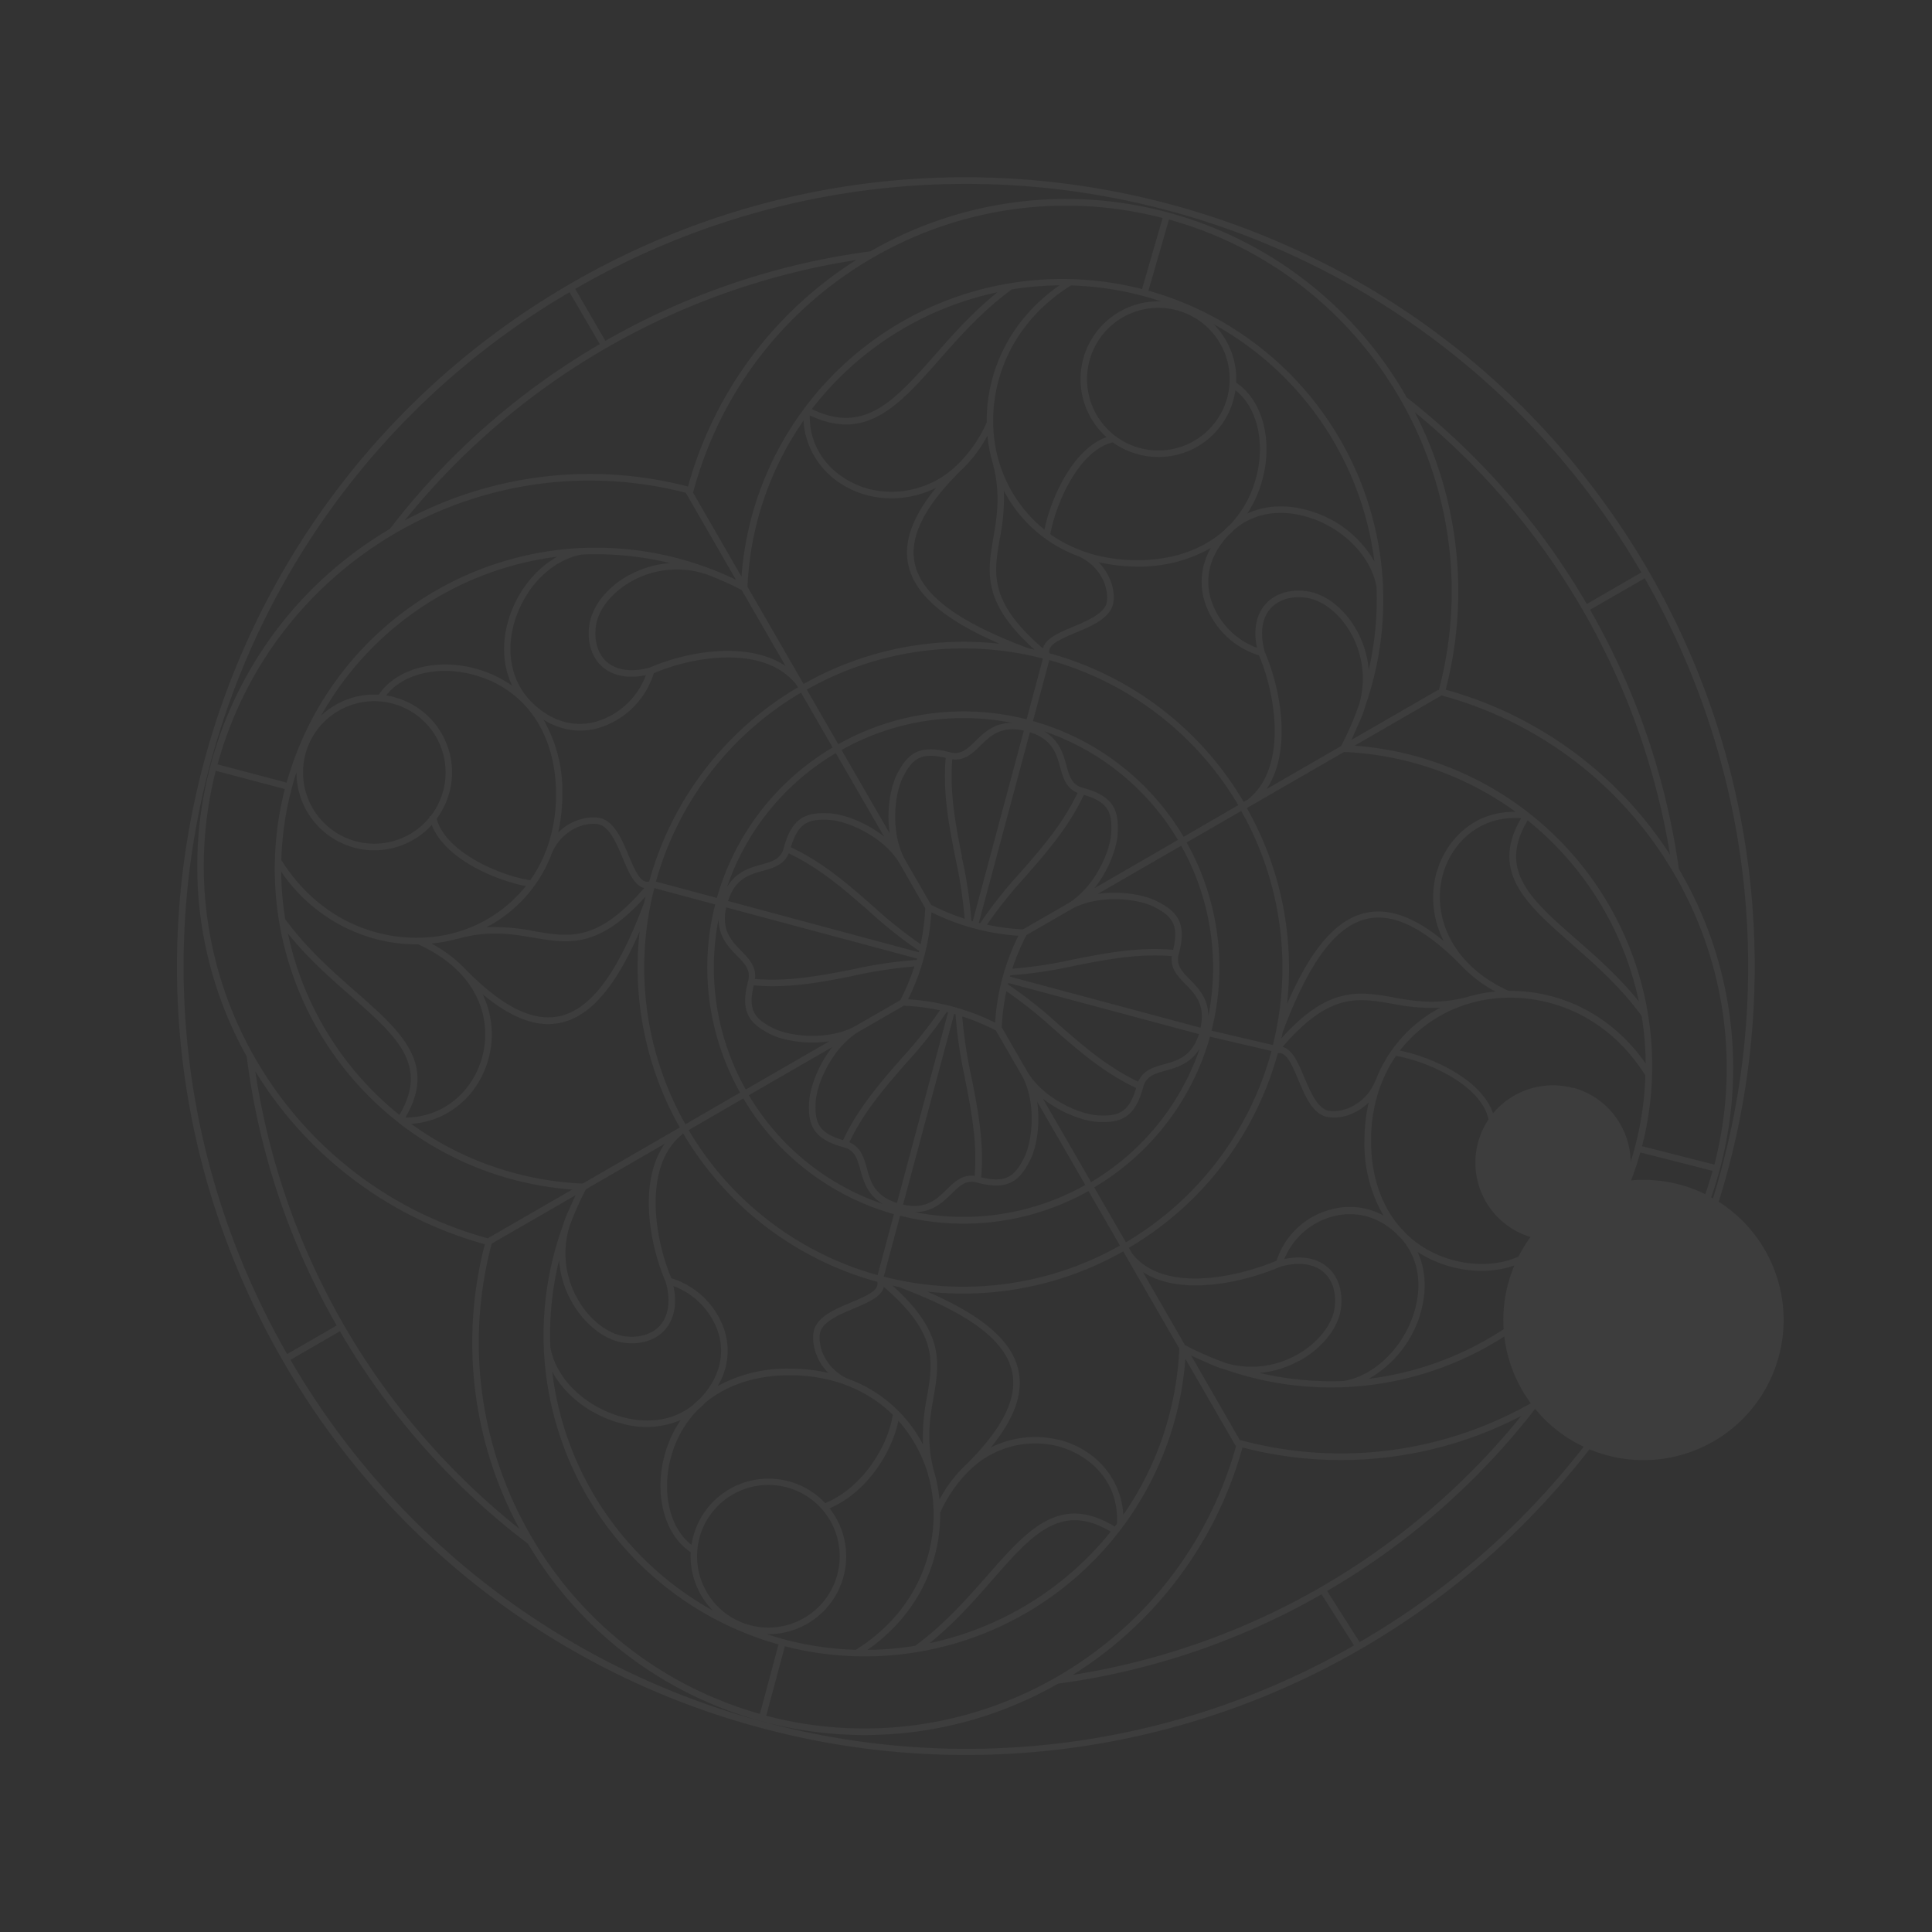 <svg xmlns="http://www.w3.org/2000/svg" width="1146.426" height="1146.415" viewBox="0 0 1146.426 1146.415"><rect x="0" y="0" width="1146.426" height="1146.415" fill="#333333" stroke="none"/><defs><style>.a{opacity:0.05;}.b{fill:#fff;}</style></defs><g class="a" transform="matrix(0.966, 0.259, -0.259, 0.966, 242.266, 0.002)"><g transform="translate(-0.001 -0.001)"><path class="b" d="M468.019,936.037A468.018,468.018,0,0,0,798.96,137.079c-182.773-182.773-479.108-182.773-661.881,0s-182.773,479.108,0,661.881A464.94,464.94,0,0,0,468.019,936.037Zm0-3.89A462.589,462.589,0,0,1,141.447,797.4l23.921-23.983a429.226,429.226,0,0,0,140.405,92.875c90.706,88.284,235.395,87.7,325.387-1.31a429.142,429.142,0,0,0,137.181-91.648l26.459,24.3A461.07,461.07,0,0,1,468.019,932.147ZM121.894,576.183c-16.245-8.008-34.529-17.119-51.17-30.515a184.892,184.892,0,0,1-9.61-26.6,98.783,98.783,0,0,0,64.066,24.087,95.243,95.243,0,0,0,25.668-3.515c39.334,6.635,53.645,32.179,53.916,53.874.27,22.881-13.853,41.83-34.7,47.343C180.053,604.93,154.3,592.2,121.894,576.183ZM166.2,640.271a187.976,187.976,0,0,1-91.731-86.8c15.164,11.108,31.2,19.074,45.762,26.209,32.033,15.85,55.393,27.415,45.97,60.593ZM304.775,177.411c28.559,0,40.416-23.879,54.935-53.1,8.071-16.245,17.223-34.633,30.64-51.191a187.2,187.2,0,0,1,26.646-9.631c-24.358,29-28.206,62.569-20.593,89.735a80.893,80.893,0,0,1-9.506,27.311h0c-.333.541-.6,1.04-.915,1.56a55.642,55.642,0,0,1-46.511,27.332c-18.846.166-39.646-9.984-45.554-33.052A62.152,62.152,0,0,0,304.775,177.411Zm-10.65-4.971a187.914,187.914,0,0,1,88.424-95.476c-11.129,15.164-19.137,31.2-26.313,45.762C340.053,155.113,328.259,178.888,294.125,172.44Zm110.847,1.29c.208.4.437.79.666,1.186l.458.728c9.36,16.183,10.671,30.2,11.815,42.642,1.914,20.8,3.619,38.981,40.749,57.764l-3.6.187c-44.8-4.285-69.683-14.249-78.315-31.368C369.59,230.682,373.6,211,388.914,184.837a79.333,79.333,0,0,0,9.922-24.15,88.477,88.477,0,0,0,5.658,12.21h0Zm406.78,188.476C828,370.235,846.365,379.325,862.9,392.7a183.89,183.89,0,0,1,9.631,26.646c-29-24.358-62.569-28.185-89.734-20.572-38.835-6.573-55.871-33.281-55.5-56.994.27-18.721,11.628-39.105,36.173-43.89C753.76,333.563,779.449,346.251,811.752,362.206Zm-44.2-64.066a187.935,187.935,0,0,1,91.523,86.677c-15.143-11.087-31.2-19.054-45.762-26.167C781.383,342.882,758.024,331.316,767.551,298.139ZM573.812,814.124c-8.029,16.245-17.1,34.55-30.494,51.191a187.215,187.215,0,0,1-26.646,9.631c24.358-29,28.206-62.59,20.593-89.755a81.122,81.122,0,0,1,9.444-27.311h0c.354-.6.666-1.165,1.019-1.747a55.559,55.559,0,0,1,46.386-27.145c19.449-.166,41.019,10.608,46.094,35.361-.27.645-.541,1.29-.79,1.934C602.788,755.528,589.953,781.425,573.812,814.124ZM637.9,769.818a188.017,188.017,0,0,1-86.677,91.731c11.108-15.143,19.054-31.2,26.188-45.762,15.746-32.033,27.291-55.392,60.489-45.97ZM528.945,765.1c-.312-.52-.6-1.082-.915-1.6s-.562-.874-.832-1.331c-9.048-15.933-10.4-29.745-11.461-42.038-1.914-20.8-3.6-38.981-40.728-57.785l3.6-.166c44.784,4.285,69.662,14.249,78.294,31.368,7.135,14.165,3.162,33.78-12.085,59.885a79.854,79.854,0,0,0-10.005,24.3,88.664,88.664,0,0,0-5.637-12.252h0Zm-184.357-69.87c5.575,9.485,6.8,18.513,3.453,25.46-3.058,6.24-9.8,10.629-18.513,11.815-10.546,1.435-23.775-4.431-33.718-14.956a54.519,54.519,0,0,1-14.977-39.521,186.5,186.5,0,0,1,3.7-23.775L322.684,616.1c-9.36,25.855,6.719,60.093,21.9,79.126Zm-13.375-87.675.354-.354a192.761,192.761,0,0,0,134.186,55.33c2.33,4.368-2.954,8.924-11.732,15.7-7.717,5.97-15.684,12.127-17.015,19.948-.6,3.64.853,10.047,5.533,16.1a31.2,31.2,0,0,0,9.09,7.946,103.526,103.526,0,0,0-22.569,3.453,85.888,85.888,0,0,0-38.773,21.071,40.187,40.187,0,0,0-3.911-31.763,48.112,48.112,0,0,0-39.168-22.881c-15.892-20.218-33.843-60.322-15.663-84.472ZM99.221,401.623a44.069,44.069,0,0,0-4.992.27c6.24-15.143,25.9-25.627,47.967-25.211,31.2.541,55.268,21.362,64.482,55.684a94.414,94.414,0,0,1,3.058,33.281c-.187,1.082-.333,2.2-.437,3.391h0a79.044,79.044,0,0,1-4.16,16.641c-16.641,1.934-52.127-2.371-63.068-20.8a46.157,46.157,0,0,0-42.85-63.193Zm114.03,66.563a29,29,0,0,1,10.879-20.2c5.45-4.16,10.816-5.159,13.063-4.784,6.24,1.061,12.272,8.757,17.514,15.559s10.754,13.895,16.641,13.895h.291c-18.346,38.086-35.112,39.646-56.162,41.6a120.415,120.415,0,0,0-28.123,5.055,81.831,81.831,0,0,0,25.9-51.108Zm2.663,49.922c20.8-1.935,38.981-3.619,57.764-40.749,0,1.206.1,2.413.187,3.6-4.285,44.8-14.269,69.683-31.368,78.294-14.436,7.28-34.508,3.037-61.321-12.917a79.043,79.043,0,0,0-22.881-9.173,88.837,88.837,0,0,0,12.273-5.658h0c.437-.291.874-.541,1.31-.811l.77-.27,1.123-.707c15.913-9.173,29.808-10.463,42.142-11.586Zm57.6-49.922c-4.368,2.33-8.924-2.954-15.725-11.732-5.949-7.717-12.127-15.684-19.927-16.994-3.661-.624-10.047.853-16.1,5.512a31.618,31.618,0,0,0-7.967,9.09,102.278,102.278,0,0,0-3.453-22.569,85.283,85.283,0,0,0-22.174-39.771,43.954,43.954,0,0,0,12.48,1.872,39.147,39.147,0,0,0,20.177-5.575,49.048,49.048,0,0,0,23.318-39.937c20.655-16.245,59.365-33.406,83.557-15.268l1.206,1.206a192.7,192.7,0,0,0-55.392,134.1Zm217.6-244.056a31.577,31.577,0,0,0-9.173-8.008,102.63,102.63,0,0,0,22.652-3.391,85.283,85.283,0,0,0,39.521-22.007,39.9,39.9,0,0,0,4.16,30.827,49.048,49.048,0,0,0,39.938,23.318c15.871,20.2,33.822,60.322,15.642,84.451h0l-1.872,1.872a192.719,192.719,0,0,0-134.165-55.33c-2.33-4.368,2.954-8.924,11.732-15.725,7.7-5.949,15.663-12.127,16.994-19.948C497.265,236.569,495.788,230.183,491.108,224.13Zm99.844,17.743c-5.575-9.464-6.8-18.492-3.432-25.419,3.058-6.24,9.8-10.629,18.513-11.815,10.255-1.394,22.59,4.015,32.137,14.145a54.706,54.706,0,0,1,14.977,38.377,184.419,184.419,0,0,1-3.931,27.041L613.167,320.25c8.653-25.814-7.239-59.553-22.257-78.377ZM834.716,536.662a44.236,44.236,0,0,0,4.711-.251c-6.354,15.1-25.907,25.5-47.977,25.17a63.443,63.443,0,0,1-29.995-7.842c-1.061-.707-2.08-1.394-3.286-2.08l-.437-.229c-14.436-9.423-25.211-25.086-30.66-45.575a93.9,93.9,0,0,1-3.079-33.281c.187-1.1.354-2.226.458-3.411h0a78.764,78.764,0,0,1,3.827-15.809c17.41-1.706,53,3.058,62.777,22.174a46.136,46.136,0,0,0,43.682,60.988ZM720.312,470.1a29,29,0,0,1-10.879,20.177c-5.429,4.16-10.8,5.159-13.063,4.784-6.24-1.061-12.252-8.757-17.514-15.538s-10.941-14.124-16.973-13.874c18.346-38.107,35.112-39.667,56.162-41.6a120.418,120.418,0,0,0,28.123-5.055A81.768,81.768,0,0,0,720.4,470.224Zm-2.642-49.922c-20.8,1.934-38.981,3.619-57.785,40.749a35.13,35.13,0,0,0-.187-3.619c4.306-44.784,14.269-69.662,31.388-78.294,14.561-7.363,34.987-2.933,62.4,13.521h0a79.813,79.813,0,0,0,21.82,8.653,87.655,87.655,0,0,0-12.231,5.658h0l-.582.333-1.414.811c-.437.25-.853.52-1.269.79-15.934,9.09-29.7,10.38-42.059,11.5ZM660.052,470.1c4.389-2.33,8.944,2.954,15.725,11.732,5.97,7.717,12.127,15.684,19.948,16.994a8.689,8.689,0,0,0,1.706.146,25.085,25.085,0,0,0,14.394-5.679,31.474,31.474,0,0,0,7.946-9.069,102.271,102.271,0,0,0,3.453,22.569,85.077,85.077,0,0,0,22.34,39.937,41.6,41.6,0,0,0-31.388,4.867A45.99,45.99,0,0,0,691.3,589.038c-18.617,14.56-59.074,36.63-83.869,18.1l-2.766-2.766a192.615,192.615,0,0,0,55.476-134.082ZM602,601.519,575.539,575.06a151.493,151.493,0,0,0,43.2-104.15l37.441-1.227a188.913,188.913,0,0,1-54.1,132.022Zm-72.345-66.833,40.4,40.374a147.686,147.686,0,0,1-93.354,41.726c10.13-2.85,14.415-10.026,17.993-16.058s6.115-10.4,12.9-10.4c18.908,0,24.046-7.239,26.937-20.572,1.893-8.133.645-22.257-4.784-34.883Zm-1.31-44.014c17.306,8.508,35.2,17.285,55.954,20.988-.354,15.164-5.762,18.991-17.431,21.508-11.17,2.392-34.425-1.31-47.488-14.207h0l-.1-.1-21.321-21.321a133.124,133.124,0,0,1-2.912-21.4,267.607,267.607,0,0,1,33.3,14.54Zm-33.448-18.721v-.811H611.981c-.624,13.895-8.112,18.346-15.351,22.631-5.491,3.245-11.128,6.594-12.106,13.957-20.031-3.661-37.441-12.252-54.456-20.572a256.081,256.081,0,0,0-35.216-15.185ZM532.5,532.107a70.578,70.578,0,0,0,26.833,5.637,39.519,39.519,0,0,0,8.32-.77c13.333-2.87,20.551-8.029,20.551-26.916,0-6.8,4.576-9.506,10.4-12.917s13.188-7.842,16.058-17.93A147.685,147.685,0,0,1,572.938,572.5Zm2.08-163.7c-2.891-13.333-8.029-20.572-26.937-20.572-6.781,0-9.485-4.555-12.9-10.4s-7.863-13.208-17.993-16.058A147.686,147.686,0,0,1,570.11,363.1l-40.374,40.437C535.164,390.932,536.412,376.808,534.582,368.4Zm33.052,33.052c-8.32-1.81-22.486-.582-35.112,4.847l40.354-40.374A147.685,147.685,0,0,1,614.6,459.221c-2.871-10.109-10.026-14.373-16.058-17.93s-10.4-6.115-10.4-12.917C588.185,409.444,580.968,404.306,567.634,401.457Zm16.641,25.315c-20.8,3.7-38.648,12.48-55.975,20.988a266.029,266.029,0,0,1-33.281,14.561,132.982,132.982,0,0,1,2.912-21.425L509.2,429.642h0l10.4-10.4c13.084-12.813,36.214-16.474,47.322-14.082,11.565,2.538,16.973,6.407,17.327,21.591ZM572.9,360.438a151.492,151.492,0,0,0-104.108-43.2V279.793a188.851,188.851,0,0,1,130.567,54.082ZM491.42,339.47c3.224,5.491,6.594,11.108,13.936,12.085-3.661,20.052-12.231,37.545-20.572,54.477A258.238,258.238,0,0,0,469.6,441.165h-.832V324.119C482.684,324.743,487.135,332.232,491.42,339.47ZM488.279,407.7c8.508-17.306,17.285-35.195,21.009-55.975,15.164.354,18.991,5.783,21.508,17.452,2.392,11.149-1.31,34.425-14.228,47.488l-.125.125L495.06,438.17a131.5,131.5,0,0,1-21.342,2.808A270.28,270.28,0,0,1,488.279,407.7Zm6.573,58.721a258.828,258.828,0,0,0,35.153-15.226c16.932-8.32,34.425-16.911,54.456-20.572.978,7.363,6.615,10.712,12.106,13.957,7.239,4.285,14.727,8.736,15.351,22.652H494.831c0-.229,0-.5.021-.77Zm.208,33.843,21.321,21.321.146.125c12.9,13.063,16.641,36.339,14.207,47.488-2.517,11.669-6.344,17.1-21.508,17.452-3.723-20.8-12.48-38.669-21.009-55.975a270.287,270.287,0,0,1-14.561-33.281,129.54,129.54,0,0,1,21.4,2.871ZM484.66,532.4c8.32,16.911,16.911,34.4,20.572,54.436-7.343.978-10.712,6.615-13.937,12.106-4.285,7.239-8.736,14.706-22.652,15.351V497.14h.811a263.578,263.578,0,0,0,15.33,35.361Zm88.091,45.6,26.459,26.459a188.85,188.85,0,0,1-130.567,54.082V621.092a151.491,151.491,0,0,0,104.233-43.1Zm45.928-110.785a151.41,151.41,0,0,0-43.183-104l26.459-26.459a188.809,188.809,0,0,1,54.082,129.277ZM493.417,442.5c-.437,2.184-.832,4.41-1.165,6.615a135.488,135.488,0,0,0-1.5,20.094h0a134.5,134.5,0,0,0,2.667,26.666,135.519,135.519,0,0,0-53.441-.02,135.39,135.39,0,0,0,0-53.437,136.309,136.309,0,0,0,53.562.083Zm-88.174,48.175a267.374,267.374,0,0,1,33.281-14.561,132.056,132.056,0,0,1-2.891,21.4l-5.8,5.866h0l-2.351,2.35-13.042,13.021-.1.125c-13.063,12.917-36.318,16.641-47.488,14.228-11.69-2.517-17.1-6.24-17.452-21.508,20.863-3.64,38.669-12.377,55.975-20.926ZM349.08,507.749c-.978-7.363-6.615-10.712-12.085-13.957-7.259-4.285-14.727-8.736-15.372-22.631H438.9v.811a257.415,257.415,0,0,0-35.174,15.205c-17.015,8.32-34.509,16.911-54.54,20.572ZM399,570.006c2.87,13.333,8.008,20.572,26.916,20.572,6.781,0,9.485,4.555,12.917,10.4s7.842,13.208,17.972,16.058a147.687,147.687,0,0,1-93.333-41.726l40.374-40.374c-5.367,12.543-6.552,26.687-4.784,35.008Zm25.335,16.578c-15.164-.354-18.97-5.783-21.487-17.452-2.392-11.17,1.29-34.425,14.186-47.488l.146-.125L438.5,500.2a130.694,130.694,0,0,1,21.425-2.912,268.725,268.725,0,0,1-14.561,33.281C436.818,547.977,428.082,565.783,424.338,586.584ZM321.707,467.208c.645-13.916,8.112-18.367,15.372-22.652,5.471-3.245,11.108-6.594,12.085-13.957,20.031,3.661,37.441,12.252,54.457,20.572A260.179,260.179,0,0,0,438.9,466.459q0,.406,0,.811Zm27.748-40.457c.354-15.185,5.762-18.991,17.452-21.508,11.17-2.392,34.425,1.29,47.488,14.228l.125.125,21.258,21.383a129.842,129.842,0,0,1,2.912,21.4,271.665,271.665,0,0,1-33.281-14.561C388.061,439.231,370.256,430.453,349.455,426.751Zm89.152,11.42-21.342-21.342-.125-.125h0c-12.917-13.042-16.641-36.339-14.207-47.488,2.517-11.69,6.24-17.1,21.487-17.452,3.723,20.8,12.48,38.669,21.009,55.975A267.37,267.37,0,0,1,459.99,441.02a131.754,131.754,0,0,1-21.446-2.85Zm10.4-32.137c-8.32-16.932-16.911-34.425-20.572-54.477,7.343-.957,10.712-6.594,13.957-12.085,4.285-7.239,8.736-14.727,22.631-15.351V441.186h-.811a258.41,258.41,0,0,0-15.351-35.153ZM438.9,337.494c-3.432,5.783-6.136,10.4-12.917,10.4-18.908,0-24.046,7.239-26.916,20.572-1.81,8.32-.582,22.506,4.847,35.133l-40.374-40.374A147.686,147.686,0,0,1,456.891,321.5C446.74,324.286,442.455,331.462,438.9,337.494Zm-37.753,68.788c-12.605-5.429-26.708-6.656-35.112-4.847-13.333,2.871-20.572,8.008-20.572,26.916,0,6.8-4.576,9.485-10.4,12.917s-13.229,7.842-16.079,17.993a147.685,147.685,0,0,1,41.726-93.354ZM335.1,497.14c5.783,3.411,10.4,6.115,10.4,12.917,0,18.887,7.218,24.046,20.572,26.916a39.517,39.517,0,0,0,8.32.77,70.471,70.471,0,0,0,26.812-5.637l-40.4,40.4a147.686,147.686,0,0,1-41.726-93.354C321.894,489.278,329.07,493.563,335.1,497.14Zm25.668,80.853a151.513,151.513,0,0,0,104.108,43.2v37.441a188.83,188.83,0,0,1-130.546-54.082Zm81.477,20.946c-3.245-5.491-6.615-11.128-13.957-12.106,3.661-20.031,12.252-37.441,20.572-54.456a259.522,259.522,0,0,0,15.205-35.133h.811V614.311C450.983,613.625,446.532,606.178,442.247,598.939Zm22.631-281.726A151.6,151.6,0,0,0,360.77,360.4l-26.438-26.438a188.83,188.83,0,0,1,130.546-54.082ZM358.025,363.162a151.471,151.471,0,0,0-43.182,104H277.4A188.664,188.664,0,0,1,331.483,336.6Zm-43.182,108a151.451,151.451,0,0,0,43.182,104l-26.459,26.542A188.726,188.726,0,0,1,277.484,471.16ZM292.981,720.208c10.775,11.42,25.335,17.764,37.067,16.141,10.026-1.352,17.847-6.448,21.487-13.957s2.87-16.641-1.955-26.126a44.243,44.243,0,0,1,33.448,20.8c6.885,11.649,6.594,25.585-.749,39.293-1.144,1.643-2.2,3.328-3.2,5.075-8.778,12-23.484,18.409-41.186,17.681-22.09-.894-41.934-12.48-49.506-29.017a185.123,185.123,0,0,1-8.32-50.983A58.887,58.887,0,0,0,292.981,720.208Zm44.763,62.777h2.829A52.812,52.812,0,0,0,374.27,772a69.247,69.247,0,0,0-3.786,21.716c-.416,24.67,12.085,46.511,29.849,52.439a46.3,46.3,0,0,0,21.529,29.974,187.478,187.478,0,0,1-128.57-112.1c10.546,11.024,26.854,18.242,44.451,18.95Zm65.439,53.541a42.309,42.309,0,1,1,42.33,42.309,42.309,42.309,0,0,1-42.33-42.309Zm42.309-46.094a46.24,46.24,0,0,0-46.115,46.094,49.009,49.009,0,0,0,.312,5.283c-15.143-6.24-25.606-25.9-25.231-47.967a63.171,63.171,0,0,1,8.2-30.6,48.351,48.351,0,0,0,2.808-4.431.745.745,0,0,0,0-.187c9.527-13.687,24.815-23.921,44.6-29.121a95.1,95.1,0,0,1,33.281-3.079c1.082.187,2.184.354,3.37.458h0a78.085,78.085,0,0,1,28.352,9.464c2.08,19.49-6.7,46.989-25.19,60.988a45.763,45.763,0,0,0-24.378-6.906Zm20.3-67.561a29.121,29.121,0,0,1-20.177-10.858c-4.16-5.45-5.159-10.816-4.763-13.084,1.061-6.24,8.757-12.252,15.538-17.514s14.124-10.941,13.874-16.974c38.107,18.346,39.667,35.112,41.6,56.162a121.253,121.253,0,0,0,5.034,28.1,81.831,81.831,0,0,0-51.108-25.938Zm128.3,2.33a58.72,58.72,0,0,0-37.857,14.831c9.028-19.885,10.4-35.756,4.16-48.133-8.071-16.037-28.705-26.167-64.482-31.451A192.948,192.948,0,0,0,602,607.3l47.051,47.051a188.08,188.08,0,0,1,4.451,40.666,186.039,186.039,0,0,1-11,63.193c-6.531-20.073-25.585-33.385-48.4-33.115ZM651.9,651.628l-35.361-35.465a46.406,46.406,0,0,0,14.02,2.08c23.734,0,50.109-15.33,63.983-26.417,9.464-5.575,18.492-6.8,25.439-3.432,6.24,3.058,10.609,9.8,11.794,18.492,1.435,10.4-4.431,23.588-14.935,33.51a54.768,54.768,0,0,1-38.045,15.143,189.864,189.864,0,0,1-26.9-4.015Zm67.5-8.32c11.4-10.754,17.722-25.211,16.141-36.859-1.373-10.005-6.448-17.847-13.957-21.466s-16.537-2.871-26.084,1.914a43.058,43.058,0,0,1,20.8-31.576c12.169-7.176,26.022-7.3,39.147-.4,1.394.915,2.829,1.747,4.285,2.559,12.48,8.466,19.033,22.881,18.326,40.416-.874,21.716-13.084,42.122-29.745,49.755a185.445,185.445,0,0,1-49.381,8.32A59.221,59.221,0,0,0,719.4,643.12Zm62.4-45.263c.582-14.145-3.349-26.5-11.066-35.694a69.851,69.851,0,0,0,20.572,3.37h1.227c24.108,0,45.3-12.335,51.17-29.745A46.3,46.3,0,0,0,873.385,515.8a187.561,187.561,0,0,1-111.076,126.76,66.188,66.188,0,0,0,19.574-44.7Zm52.834-65.023a83.159,83.159,0,1,0,.083-.187Zm0-88.507A46.3,46.3,0,0,0,792.7,471.347c-12.023-18.013-44.6-22.881-63.026-21.633A81.518,81.518,0,0,1,761.643,412.4c.915-.52,1.83-1.082,2.766-1.643,28.975-16.537,73.635-18.076,109.766,15.476a186.83,186.83,0,0,1,5.034,43.162c0,2.871,0,5.72-.187,8.57a46.3,46.3,0,0,0-44.306-33.635ZM723.307,341.9a56.432,56.432,0,0,0,14.706,38.315c-20.156-9.235-36.193-10.671-48.695-4.389-16.017,8.071-26.167,28.726-31.451,64.482a192.843,192.843,0,0,0-53.125-106.084l47.051-47.051A186.708,186.708,0,0,1,759.313,295.1c-24.3,6.032-35.611,27.124-35.923,46.615Zm-82.35-125.782c-10.4-11.024-24-16.911-35.507-15.33-10.026,1.352-17.847,6.448-21.487,13.957s-2.85,16.641,1.955,26.1a45.075,45.075,0,0,1-34.2-21.279c-4.847-8.32-8.632-21.55.478-38.689.957-1.435,1.851-2.933,2.683-4.431,8.549-12.48,23.13-18.991,40.686-18.3,21.591.874,41.872,12.959,49.464,29.433a186.186,186.186,0,0,1,8.32,48.778A58.033,58.033,0,0,0,640.957,216.122ZM595.736,154.26c-14.269-.562-26.729,3.37-36.006,11.108a69.64,69.64,0,0,0,3.432-20.8c.437-24.691-12.106-46.552-29.87-52.46a46.448,46.448,0,0,0-21.945-30.078A187.582,187.582,0,0,1,639.9,173.272a65.148,65.148,0,0,0-44.16-19.012Zm-65.314-52.231a42.309,42.309,0,1,1-42.309-42.309A42.309,42.309,0,0,1,530.422,102.029Zm-42.309,46.178A46.074,46.074,0,0,0,533.979,96.6c15.164,6.24,25.647,25.876,25.252,47.967a63.277,63.277,0,0,1-7.842,30.161c-.77,1.144-1.5,2.309-2.184,3.515,0,.166-.146.333-.229.478-9.464,14.269-24.961,24.961-45.387,30.328a98.637,98.637,0,0,1-25.315,3.453,83.208,83.208,0,0,1-8.32-.458c-.957-.146-1.934-.291-2.954-.374h0a79.041,79.041,0,0,1-16.953-4.16c-1.622-17.306,3.078-52.127,21.633-62.257a46.073,46.073,0,0,0,16.474,2.954Zm-20.572,67.374a29.121,29.121,0,0,1,20.447,10.92c4.16,5.45,5.159,10.8,4.784,13.063-1.082,6.24-8.778,12.272-15.559,17.514s-14.1,10.941-13.853,16.994c-38.107-18.346-39.667-35.112-41.6-56.162a120.082,120.082,0,0,0-5.075-28.206,81.706,81.706,0,0,0,50.9,25.876ZM338.8,213.314h.707a58.741,58.741,0,0,0,37.878-14.852c-9.028,19.906-10.4,35.777-4.16,48.154,8.071,16.037,28.726,26.167,64.482,31.451a192.8,192.8,0,0,0-106.084,53.146l-47.051-47.051A186.812,186.812,0,0,1,291.129,180.3c6.511,19.761,25.252,33.011,47.717,33.011Zm-57.077,73.593,36.755,36.755c-25.606-8.674-58.908,6.947-77.462,21.758-9.464,5.554-18.513,6.781-25.439,3.432-6.24-3.058-10.608-9.8-11.794-18.492-1.414-10.276,4.015-22.59,14.124-32.158a55.06,55.06,0,0,1,41.6-14.852c2.08.208,4.16.437,6.24.707l1.768.291h0q7.051.978,14.249,2.559Zm-66.563,8.466c-11.024,10.4-16.89,24-15.33,35.507,1.373,10.005,6.448,17.826,13.957,21.466s16.641,2.871,26.126-1.955a45.1,45.1,0,0,1-21.279,34.217c-8.32,4.93-21.986,8.778-39.521-.894-14.977-8.32-23.443-24.961-22.652-44.534.874-21.4,12.231-40.666,28.331-48.091a186.125,186.125,0,0,1,51.69-8.591,58.7,58.7,0,0,0-21.2,12.876ZM152.7,339.054c-.6,14.893,3.827,28.227,12.21,37.941a69.681,69.681,0,0,0-22.652-4.16c-24.607-.458-46.469,12.064-52.418,29.787a46.2,46.2,0,0,0-29.808,20.8,187.519,187.519,0,0,1,110.91-127.3C160.313,306.4,153.387,322.1,152.7,339.054ZM99.221,405.617A42.288,42.288,0,0,1,138.2,464.3l-.686.333.27.52a42.267,42.267,0,1,1-38.565-59.532Zm0,88.487a46.261,46.261,0,0,0,41-24.961c11.274,15.517,38.128,20.8,56.6,20.8a53.13,53.13,0,0,0,6.719-.27,81.58,81.58,0,0,1-31.721,36.589L169.4,527.7c-28.975,16.641-73.78,18.3-110.015-15.351A186.647,186.647,0,0,1,54.354,469.2c0-3.141,0-6.24.229-9.4a46.282,46.282,0,0,0,44.639,34.259ZM208.654,593.51a54.935,54.935,0,0,0-13.25-35.153c12.023,5.533,22.569,8.32,31.784,8.32a37.067,37.067,0,0,0,17.057-3.848c16.017-8.071,26.167-28.705,31.451-64.482A192.989,192.989,0,0,0,328.82,604.431L281.769,651.5a189.29,189.29,0,0,1-40.666,4.431,185.75,185.75,0,0,1-66.75-12.335c20.759-6.989,34.571-26.687,34.3-50.13ZM284.7,751.451h0A191.014,191.014,0,0,0,464.837,885.512v42.641C339.868,926.43,239.341,824.865,238.9,699.886l40.645-40.645c-.582,3-1.061,5.991-1.5,9.007h0a60.507,60.507,0,0,0-1.1,9.568c-.5,5.7-.77,11.4-.77,17.119a190.68,190.68,0,0,0,8.528,56.474ZM456.475,881.435a46.178,46.178,0,0,0,16.745-81.789c18.721-14.748,27.041-41,25.98-60.718a82.828,82.828,0,0,1,24.586,25.148c.562,1.019,1.186,2.08,1.81,3.058,16.412,29,17.847,73.51-15.621,109.558a186.642,186.642,0,0,1-43.141,5.034c-3.474-.042-6.927-.145-10.359-.333Zm12.293,4.16A190.743,190.743,0,0,0,654.124,659.283l42.142,42.142.312-.312c-1.056,125.268-102.54,226.455-227.81,227.145ZM700.489,701.342a231.784,231.784,0,0,0,154.9-60.926A428.329,428.329,0,0,1,638.17,857.722,232.011,232.011,0,0,0,700.489,701.3Zm-1.934-3.869h-.749L656.89,656.5c3.474.666,6.989,1.227,10.5,1.706h0a61.824,61.824,0,0,0,11.17,1.123c4.639.333,9.319.52,13.978.52a190.179,190.179,0,0,0,57.057-8.736h.1A190.951,190.951,0,0,0,883.141,471.139l44.222-.562c-1.231,125.537-103.266,226.7-228.809,226.854Zm184.607-230.2A190.6,190.6,0,0,0,656.89,281.915l42.121-42.142h0c125.429.359,227.25,101.513,228.434,226.937ZM700.489,235.841A231.825,231.825,0,0,0,640.167,81.582,429.016,429.016,0,0,1,854.415,295.934,231.825,231.825,0,0,0,700.489,235.841Zm-3.869,1.539-.354-.354-42.142,42.142c.645-3.391,1.186-6.823,1.643-10.255h0a64.748,64.748,0,0,0,1.186-11.565q.5-6.927.5-13.874a189.746,189.746,0,0,0-8.778-57.2h0a.515.515,0,0,1,0-.146A190.993,190.993,0,0,0,468.831,52.856l.853-43.931C595.106,10.131,696.25,111.952,696.62,237.38ZM477.692,57.058a46.157,46.157,0,0,0-10.4,86.178c-17.66,12.148-22.527,44.16-21.342,62.527a81.5,81.5,0,0,1-36.526-32.054c-.374-.645-.77-1.29-1.165-1.934C391.618,142.8,389.975,97.994,423.63,61.759a186.645,186.645,0,0,1,43.141-5.034C470.474,56.725,474.093,56.85,477.692,57.058ZM464.92,52.9A190.868,190.868,0,0,0,276.174,243.537a193.3,193.3,0,0,0,3.349,35.673L238.9,238.566v-.749C239.063,112.271,340.233,10.239,465.773,9.008ZM235.05,235.841A231.908,231.908,0,0,0,77.942,298.8,428.2,428.2,0,0,1,296.6,80.209,231.929,231.929,0,0,0,235.05,235.841Zm-.333,3.911h0l42.122,42.142q-5.491-1.061-11.045-1.768c-1.934-.312-3.848-.541-5.783-.666-6.24-.6-12.48-.936-18.846-.936a190.35,190.35,0,0,0-57.473,8.861h-.166a190.972,190.972,0,0,0-132.979,179.8l-42.392.146c.82-124.936,101.59-226.178,226.521-227.581ZM50.485,471.16A190.951,190.951,0,0,0,167.594,645.1v.333l.458-.1a189.623,189.623,0,0,0,72.99,14.561,191.533,191.533,0,0,0,35.673-3.37L235.8,697.431C110.979,696.66,9.743,596.118,8.114,471.306ZM235.05,701.3a231.888,231.888,0,0,0,63.567,157.774A427.643,427.643,0,0,1,76.964,637.463,232.012,232.012,0,0,0,235.05,701.3Zm697.1-233.281A460.967,460.967,0,0,1,797.5,794.862l-26.458-24.3A429.329,429.329,0,0,0,862.569,633.51a232.282,232.282,0,0,0-.894-330.733,429.1,429.1,0,0,0-90.712-134.935l26.458-26.4A462.672,462.672,0,0,1,932.147,468.019ZM468.019,3.891A462.672,462.672,0,0,1,794.592,138.618l-26.417,26.438A429.453,429.453,0,0,0,633.24,74.343a232.324,232.324,0,0,0-329.8-1.31,429.307,429.307,0,0,0-138.117,92l-25.252-25.127A462.651,462.651,0,0,1,468.019,3.891Zm-330.733,138.8,25.356,25.086A429.39,429.39,0,0,0,70.724,305.919c-88.236,89.955-88.679,233.85-1,324.347a429.059,429.059,0,0,0,92.9,140.364l-24,23.962C-40.5,614.417-41.094,323.6,137.287,142.695Z" transform="translate(0.001 0.001)"/></g></g></svg>